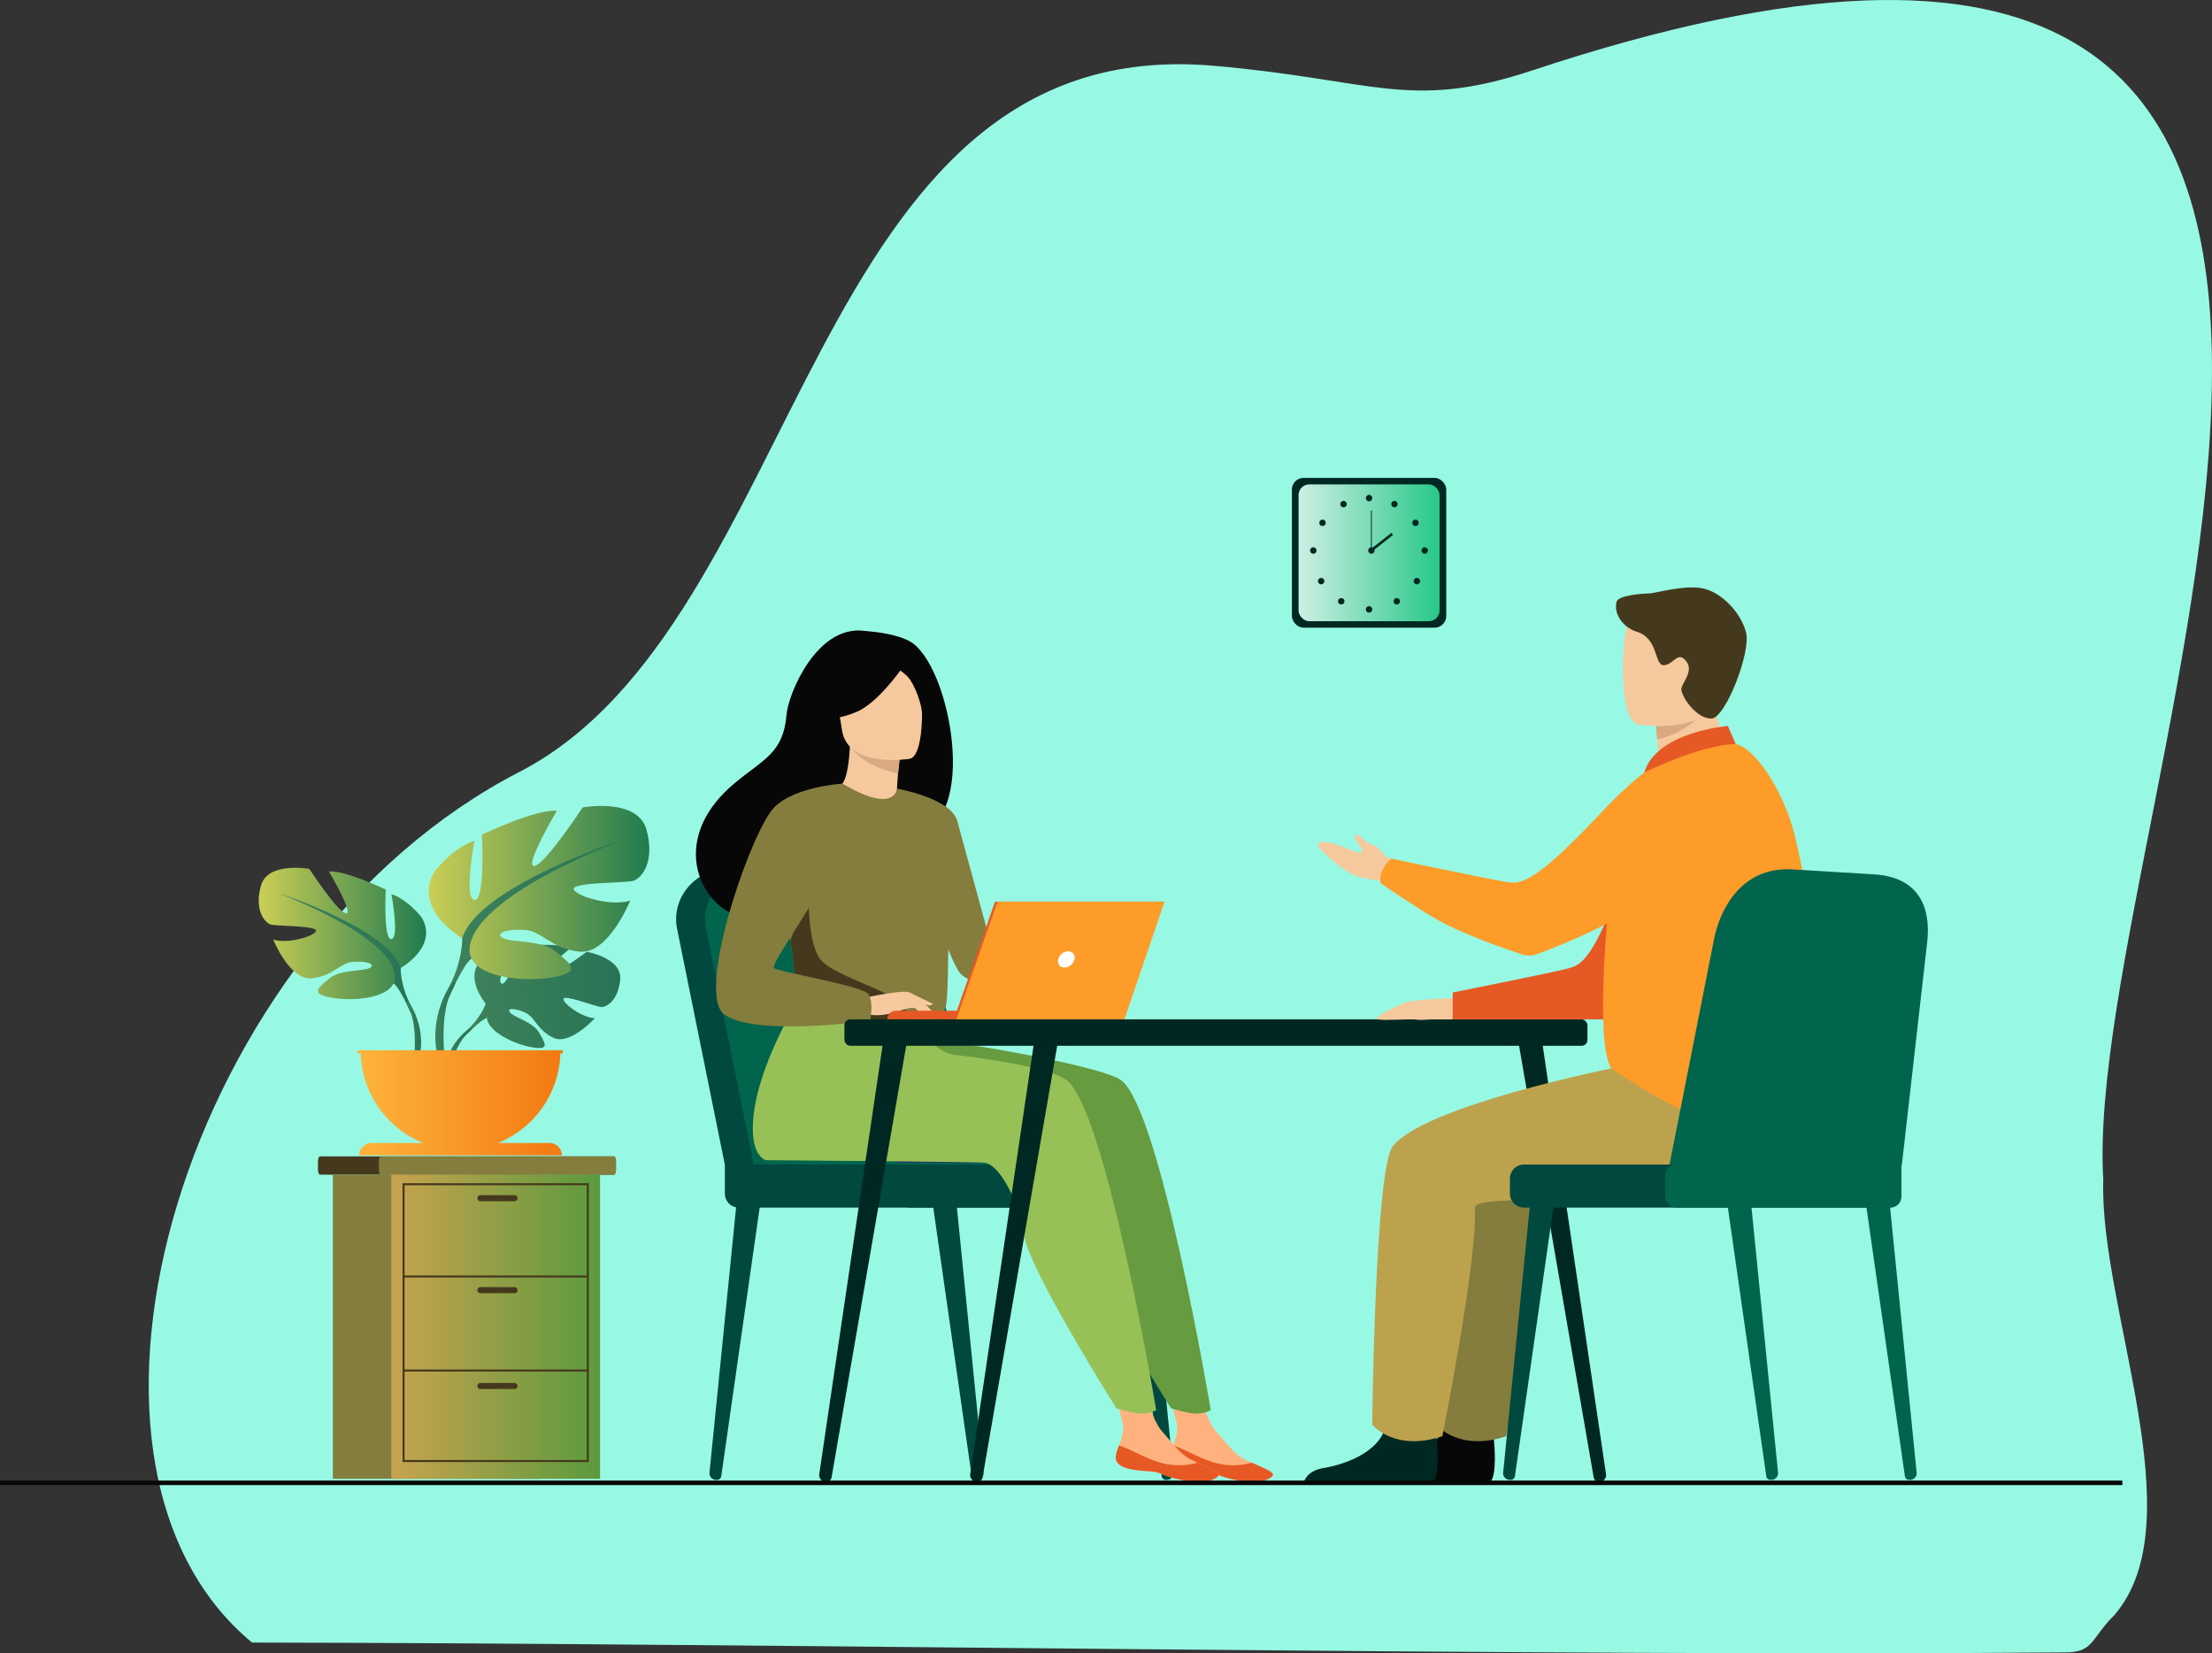 <svg xmlns="http://www.w3.org/2000/svg" xmlns:xlink="http://www.w3.org/1999/xlink" viewBox="0 0 2922.42 2184"><rect x="0" y="0" width="2922.42" height="2184" fill="#333333" stroke="none"/><defs><style>.cls-1{fill:#97f9e3;}.cls-2{fill:url(#Безымянный_градиент_13);}.cls-3{fill:url(#Безымянный_градиент_13-2);}.cls-4{fill:url(#Безымянный_градиент_13-3);}.cls-5{fill:url(#Безымянный_градиент_6);}.cls-6{fill:url(#Безымянный_градиент_13-4);}.cls-7{fill:url(#Безымянный_градиент_13-5);}.cls-8{fill:url(#Безымянный_градиент_6-2);}.cls-9{fill:url(#Безымянный_градиент_13-6);}.cls-10{fill:url(#Безымянный_градиент_13-7);}.cls-11{fill:url(#Безымянный_градиент_4);}.cls-12{fill:url(#Безымянный_градиент_4-2);}.cls-13{fill:url(#Безымянный_градиент_4-3);}.cls-14{fill:#01483f;}.cls-15{fill:#01644c;}.cls-16{fill:#45391d;}.cls-17{fill:#847d3d;}.cls-18{fill:url(#Безымянный_градиент_8);}.cls-19{fill:#002822;}.cls-20{fill:url(#Безымянный_градиент_16);}.cls-21{fill:#233862;}.cls-22{fill:#ffb27d;}.cls-23{fill:#e65924;}.cls-24{fill:#679b40;}.cls-25{fill:#97c157;}.cls-26{fill:#070707;}.cls-27{fill:#f5c99d;}.cls-28{fill:#d8a982;}.cls-29{fill:#fd9c28;}.cls-30{fill:#fff;}.cls-31{fill:#bda24d;}</style><linearGradient id="Безымянный_градиент_13" x1="626.85" y1="1316.29" x2="819.48" y2="1316.29" gradientUnits="userSpaceOnUse"><stop offset="0" stop-color="#3e815b"/><stop offset="1" stop-color="#277455"/></linearGradient><linearGradient id="Безымянный_градиент_13-2" x1="613.54" y1="1331.85" x2="796.46" y2="1331.85" xlink:href="#Безымянный_градиент_13"/><linearGradient id="Безымянный_градиент_13-3" x1="587.42" y1="1387.96" x2="623.66" y2="1387.96" xlink:href="#Безымянный_градиент_13"/><linearGradient id="Безымянный_градиент_6" x1="341.83" y1="1233.12" x2="562.98" y2="1233.12" gradientUnits="userSpaceOnUse"><stop offset="0" stop-color="#cbce55"/><stop offset="1" stop-color="#217b4f"/></linearGradient><linearGradient id="Безымянный_градиент_13-4" x1="369.85" y1="1259.64" x2="543" y2="1259.64" xlink:href="#Безымянный_градиент_13"/><linearGradient id="Безымянный_градиент_13-5" x1="536.16" y1="1362.48" x2="556.37" y2="1362.48" xlink:href="#Безымянный_градиент_13"/><linearGradient id="Безымянный_градиент_6-2" x1="566.4" y1="1179.12" x2="857.92" y2="1179.12" xlink:href="#Безымянный_градиент_6"/><linearGradient id="Безымянный_градиент_13-6" x1="592.74" y1="1214.08" x2="820.99" y2="1214.08" xlink:href="#Безымянный_градиент_13"/><linearGradient id="Безымянный_градиент_13-7" x1="575.11" y1="1349.64" x2="601.75" y2="1349.64" xlink:href="#Безымянный_градиент_13"/><linearGradient id="Безымянный_градиент_4" x1="476.42" y1="1453.48" x2="740.46" y2="1453.48" gradientUnits="userSpaceOnUse"><stop offset="0" stop-color="#fdb43c"/><stop offset="1" stop-color="#f47a11"/></linearGradient><linearGradient id="Безымянный_градиент_4-2" x1="474.6" y1="1518.06" x2="742.28" y2="1518.06" xlink:href="#Безымянный_градиент_4"/><linearGradient id="Безымянный_градиент_4-3" x1="472.08" y1="1389.49" x2="743.46" y2="1389.49" xlink:href="#Безымянный_градиент_4"/><linearGradient id="Безымянный_градиент_8" x1="517.04" y1="1752.66" x2="792.75" y2="1752.66" gradientUnits="userSpaceOnUse"><stop offset="0" stop-color="#c8a34e"/><stop offset="1" stop-color="#5b9a3e"/></linearGradient><linearGradient id="Безымянный_градиент_16" x1="1715.64" y1="730.24" x2="1901.91" y2="730.24" gradientUnits="userSpaceOnUse"><stop offset="0" stop-color="#ceefe5"/><stop offset="1" stop-color="#27c888"/></linearGradient></defs><g id="Layer_2" data-name="Layer 2"><g id="Слой_1" data-name="Слой 1"><path class="cls-1" d="M2778.78,1558.2c-5.53,168.81,122.24,451.2,14.47,575.54-31.47,31.18-26.5,49.16-65.25,49.11-685.78,5.79-1705.14-12.11-2395-13-292.84-242.69-86.62-923.28,353-1150,382-197,376.68-979.64,917-933,213.2,18.41,258.93,60.09,422,6C3442-377.15,2749.18,1065.15,2778.78,1558.2Z"/><path class="cls-2" d="M641.74,1325.88s-32.14-37.49-2-61.31c0,0,22-13.34,40-12.25,0,0-25.45,42.68-17.21,46.92s24.93-49.6,24.93-49.6,50.13-4.86,66.26,2.89c0,0-42.86,35.07-33.83,37.16s55.31-32.34,55.31-32.34,46.66,7.94,44.17,36.41-18.56,37.25-25.63,36.49-48.4-16.53-49.3-10.74,24,24.71,41.41,25.59c0,0-32.9,36.28-54.76,25.81s-23.73-27.07-37.36-33.29-25.26-6.21-19.63.14,30.29,12.52,38.08,26.3,14.79,23.09-7.83,19.68-59.39-20-61-38.9Z"/><path class="cls-3" d="M796.46,1294.52s-126.73-4.88-154.72,31.36c0,0-6.19,18.54-25.23,35.42l-3,8.09s22-23.15,29.82-24.55C643.36,1344.84,631.07,1299.94,796.46,1294.52Z"/><path class="cls-4" d="M616.51,1361.3s-27.2,20.12-29.09,56.06l4.94.44s8.68-37.16,24.39-51.7S616.51,1361.3,616.51,1361.3Z"/><path class="cls-5" d="M529.37,1278.73s51.13-28.63,27.27-67.49c0,0-19.09-23.86-39.54-30,0,0,10.9,58,0,59.31s-7.5-65.44-7.5-65.44-53.86-25.91-75-23.86c0,0,33.4,56.58,22.5,55.22s-48.4-58.63-48.4-58.63-55.22-10.23-64.09,22.5,5.46,49.08,13.64,51.12,60.67,1.37,59.31,8.18-36.81,17.73-56.58,11.59c0,0,21.81,53.86,50.44,51.13s37.5-20.45,55.22-21.81,30.68,3.41,21.82,8.18-38.86,1.56-53.18,13.73-25.9,19.67.68,25.12,74.31,2.05,83.85-18.4Z"/><path class="cls-6" d="M369.85,1180.56s143.16,46.36,159.52,98.17c0,0-.68,23.18,13.63,49.76v10.23s-15-34.77-23.18-39.54C519.82,1299.18,551.86,1254.19,369.85,1180.56Z"/><path class="cls-7" d="M543,1328.49s22.08,33.53,9.49,74.34l-5.68-1.53s5.52-45-6-67.55S543,1328.49,543,1328.49Z"/><path class="cls-8" d="M610.71,1239.24s-67.4-37.74-36-89c0,0,25.17-31.45,52.12-39.54,0,0-14.37,76.38,0,78.18s9.89-86.27,9.89-86.27,71-34.15,98.85-31.45c0,0-44,74.58-29.66,72.79s63.8-77.28,63.8-77.28,72.79-13.48,84.47,29.65-7.18,64.7-18,67.4-80,1.79-78.18,10.78,48.53,23.36,74.59,15.28c0,0-28.76,71-66.5,67.39s-49.42-27-72.79-28.75-40.44,4.49-28.75,10.78,51.22,2.06,70.09,18.1,34.15,25.93-.9,33.12-98,2.7-110.53-24.26Z"/><path class="cls-9" d="M821,1109.84S632.28,1171,610.71,1239.24c0,0,.9,30.55-18,65.6v13.48s19.77-45.83,30.55-52.12C623.29,1266.2,581.05,1206.89,821,1109.84Z"/><path class="cls-10" d="M592.74,1304.84s-29.11,44.19-12.51,98l7.48-2s-7.27-59.26,8-89.06S592.74,1304.84,592.74,1304.84Z"/><path class="cls-11" d="M608.44,1519.49a132,132,0,0,0,132-132h-264A132,132,0,0,0,608.44,1519.49Z"/><path class="cls-12" d="M742.28,1526.2H474.6a16.28,16.28,0,0,1,16.28-16.28H726a16.28,16.28,0,0,1,16.29,16.28Z"/><rect class="cls-13" x="472.08" y="1387.47" width="271.38" height="4.05"/><path class="cls-14" d="M1289.66,1955h.65c5.34-.1,9.46-4.46,9-9.47l-35.58-355.4-31.06,2.77,51.1,357.31A5.78,5.78,0,0,0,1289.66,1955Z"/><path class="cls-14" d="M947,1955h-.66c-5.33-.1-9.45-4.46-9-9.47L973,1590.07l31,2.77-51.1,357.31A5.77,5.77,0,0,1,947,1955Z"/><path class="cls-14" d="M1540.72,1955h.65c5.33-.1,9.45-4.46,9-9.47l-35.59-355.4-31,2.77,51.1,357.31A5.78,5.78,0,0,0,1540.72,1955Z"/><path class="cls-14" d="M957.59,1538.37l-63.16-311.94c-8.11-42.24,26.89-80.86,72.33-79.82l121.82,2.78a96.24,96.24,0,0,1,90.25,69.47l92.42,319.51Z"/><path class="cls-15" d="M995.81,1538.37l-63.17-311.94c-8.11-42.24,26.89-80.86,72.33-79.82l121.83,2.78a96.23,96.23,0,0,1,90.24,69.47l92.42,319.51Z"/><path class="cls-14" d="M976.17,1538.37h480a18.58,18.58,0,0,1,18.58,18.58v38.31a0,0,0,0,1,0,0H976.17a18.58,18.58,0,0,1-18.58-18.58V1557A18.58,18.58,0,0,1,976.17,1538.37Z" transform="translate(2432.38 3133.63) rotate(180)"/><rect class="cls-14" x="1187.2" y="1538.37" width="335.62" height="56.89" rx="14.97" transform="translate(2710.02 3133.63) rotate(180)"/><path class="cls-16" d="M813.78,1534.31V1545c0,3.73-1.21,6.77-2.68,6.77H422.74c-1.47,0-2.68-3-2.68-6.77v-10.64c0-3.72,1.21-6.77,2.68-6.77H811.1C812.57,1527.54,813.78,1530.59,813.78,1534.31Z"/><path class="cls-17" d="M813.78,1534.31V1545c0,3.73-1.11,6.77-2.46,6.77H503c-1.35,0-2.45-3-2.45-6.77v-10.64c0-3.72,1.1-6.77,2.45-6.77H811.32C812.67,1527.54,813.78,1530.59,813.78,1534.31Z"/><rect class="cls-17" x="439.77" y="1551.72" width="275.71" height="401.87"/><rect class="cls-18" x="517.04" y="1551.72" width="275.71" height="401.87"/><path class="cls-16" d="M777.94,1931.4H531.86V1563.07H777.94Zm-243.43-2.66H775.28v-363H534.51Z"/><rect class="cls-16" x="533.18" y="1684.92" width="243.43" height="2.66"/><rect class="cls-16" x="533.18" y="1809.14" width="243.43" height="2.66"/><path class="cls-16" d="M679.84,1586.83H634.67a4,4,0,0,1-4-4h0a4,4,0,0,1,4-4h45.17a4,4,0,0,1,4,4h0A4,4,0,0,1,679.84,1586.83Z"/><path class="cls-16" d="M679.84,1708.3H634.67a4,4,0,0,1-4-4h0a4,4,0,0,1,4-4h45.17a4,4,0,0,1,4,4h0A4,4,0,0,1,679.84,1708.3Z"/><path class="cls-16" d="M679.84,1834.93H634.67a4,4,0,0,1-4-4h0a4,4,0,0,1,4-4h45.17a4,4,0,0,1,4,4h0A4,4,0,0,1,679.84,1834.93Z"/><rect class="cls-19" x="1706.81" y="631.31" width="203.94" height="197.85" rx="15.39"/><rect class="cls-20" x="1715.64" y="639.88" width="186.27" height="180.71" rx="14.06"/><path class="cls-19" d="M1804.55,657.94a4.23,4.23,0,1,1,4.22,4.22A4.22,4.22,0,0,1,1804.55,657.94Z"/><path class="cls-19" d="M1838.64,663.91a4.22,4.22,0,1,1,1.64,5.74A4.22,4.22,0,0,1,1838.64,663.91Z"/><path class="cls-19" d="M1867.84,687.11a4.22,4.22,0,1,1-1.26,5.84A4.23,4.23,0,0,1,1867.84,687.11Z"/><path class="cls-19" d="M1882.31,723a4.23,4.23,0,1,1-4.23,4.23A4.22,4.22,0,0,1,1882.31,723Z"/><path class="cls-19" d="M1874.92,764.7a4.22,4.22,0,1,1-6,0A4.22,4.22,0,0,1,1874.92,764.7Z"/><path class="cls-19" d="M1848.39,791.29a4.22,4.22,0,1,1-6,0A4.23,4.23,0,0,1,1848.39,791.29Z"/><path class="cls-19" d="M1804.55,805a4.23,4.23,0,1,1,4.22,4.23A4.22,4.22,0,0,1,1804.55,805Z"/><path class="cls-19" d="M1778.78,663.91a4.23,4.23,0,1,0-1.64,5.74A4.23,4.23,0,0,0,1778.78,663.91Z"/><path class="cls-19" d="M1749.57,687.11a4.22,4.22,0,1,0,1.26,5.84A4.23,4.23,0,0,0,1749.57,687.11Z"/><path class="cls-19" d="M1735.11,723a4.23,4.23,0,1,0,4.22,4.23A4.23,4.23,0,0,0,1735.11,723Z"/><path class="cls-19" d="M1742.49,764.7a4.22,4.22,0,1,0,6,0A4.22,4.22,0,0,0,1742.49,764.7Z"/><circle class="cls-19" cx="1772.01" cy="794.28" r="4.22"/><path class="cls-19" d="M1807.64,727.25a4.22,4.22,0,1,1,4.22,4.22A4.22,4.22,0,0,1,1807.64,727.25Z"/><rect class="cls-19" x="1811.28" y="674.47" width="1.15" height="52.77"/><rect class="cls-19" x="1807.53" y="714.46" width="35.57" height="3.46" transform="translate(-52.67 1280) rotate(-38.13)"/><path class="cls-21" d="M1377.48,1473.09c-26.08,45.38-58.87,62.9-58.87,62.9H1182.17S1397.37,1438.47,1377.48,1473.09Z"/><path class="cls-22" d="M1545.76,1924c-1.48,14.31,18.44,18,41.53,19.41s16.06,6.05,47.66,12.13,44.38-2.46,46.72-6.71c2.08-3.77-12.58-9.87-28.19-16.74-2-.86-3.94-1.75-5.9-2.63-17.58-8-27.31-23.9-40.92-38.73-12.89-14-24.79-58.7-24.79-58.7l-42.93-9.65s11.65,40.2,15.66,57.36c2.36,10.09-1.4,21.3-4.73,29.82C1548.08,1914.16,1546.27,1918.91,1545.76,1924Z"/><path class="cls-23" d="M1587.29,1943.37c23.09,1.4,16.06,6.05,47.66,12.13s44.38-2.46,46.72-6.71c2.08-3.77-12.58-9.87-28.19-16.74l-.25.26a90.19,90.19,0,0,1-48,.06c-20.88-5.91-41-18.65-55.39-22.85-1.79,4.64-3.6,9.39-4.11,14.44C1544.28,1938.27,1564.2,1942,1587.29,1943.37Z"/><path class="cls-24" d="M1480.72,1426.6c-23.1-16.22-175.9-45.13-253.88-53.5l-86.19-74.82s-73.36,108.67-73.94,191.79c-.27,38.76,17.58,42.61,17.58,42.62s276.3,2,288.41,3.3c19.82,2,46,51.43,52.51,96.41S1547,1860.33,1547,1860.33s24,7.7,35.14,7.05c12-.71,17.48-4.71,17.48-4.71S1532.81,1463.18,1480.72,1426.6Z"/><path class="cls-22" d="M1474.29,1924c-1.47,14.31,18.44,18,41.53,19.41s16.06,6.05,47.66,12.13,44.39-2.46,46.72-6.71c2.09-3.77-12.57-9.87-28.19-16.74-2-.86-3.93-1.75-5.9-2.63-17.57-8-27.31-23.9-40.92-38.73-12.89-14-24.79-58.7-24.79-58.7l-42.93-9.65s11.65,40.2,15.66,57.36c2.36,10.09-1.4,21.3-4.72,29.82C1476.62,1914.16,1474.81,1918.91,1474.29,1924Z"/><path class="cls-23" d="M1515.82,1943.37c23.1,1.4,16.06,6.05,47.66,12.13s44.39-2.46,46.72-6.71c2.09-3.77-12.57-9.87-28.19-16.74l-.25.26a90.16,90.16,0,0,1-48,.06c-20.89-5.91-41-18.65-55.39-22.85-1.79,4.64-3.6,9.39-4.12,14.44C1472.82,1938.27,1492.73,1942,1515.82,1943.37Z"/><path class="cls-25" d="M1408.62,1426.6c-20.07-14.09-80.42-25-147-33.12a44.83,44.83,0,0,1-38-33.64h0l-155-61.56S995.19,1407,994.61,1490.07c-.27,38.76,17.58,42.61,17.58,42.62s276.3,2,288.41,3.3c19.82,2,46,51.43,52.51,96.41s121.75,227.93,121.75,227.93,24,7.7,35.14,7.05c12-.71,17.48-4.71,17.48-4.71S1460.71,1463.18,1408.62,1426.6Z"/><path class="cls-26" d="M1201.25,846.82c-21.3-11.18-53.7-12.69-59-13.4-63-8.47-100.91,83.07-103.14,110.81-4.11,51.12-31.16,58.92-69.23,90.93-76.33,64.2-53.94,138.8-12.21,166.52,25,16.63,69.19,0,69.19,0,.62.44,120.71-67.14,179.91-99.73C1295.56,1089.33,1255.52,875.32,1201.25,846.82Z"/><path class="cls-27" d="M1188.11,1070.46c.28.14-28,13-48.4,6.25-19.19-6.32-36.1-35.22-35.83-35.26,8.33-1.21,16.8-9.43,19.17-58.14l3.69.93,62,15.68s-2.45,19.66-3.46,38.24C1184.45,1053.76,1184.63,1068.61,1188.11,1070.46Z"/><path class="cls-28" d="M1188.77,999.92s0,4.05-2.32,22.33c-35.08-8.85-50.55-20.48-61.46-33.8Z"/><path class="cls-27" d="M1202,1002.4s-82,13.35-89.57-37.86-23.19-84,28.87-94.68,65.13,7.35,71.8,23.84S1223.15,997.6,1202,1002.4Z"/><path class="cls-26" d="M1202.08,867.72s-37.25,58.8-70.5,72.73-49.6,6.86-49.6,6.86a140,140,0,0,0,19.07-53.75,25.2,25.2,0,0,1,15.58-20.26C1140.49,863.74,1186.66,848.67,1202.08,867.72Z"/><path class="cls-26" d="M1169.36,873.4s21.84,11.2,30.83,21.69c8.68,10.12,18.7,37.59,18,49.93,0,0,10.77-59.12-11.66-79.45C1182.72,844,1169.36,873.4,1169.36,873.4Z"/><path class="cls-17" d="M1253.74,1195.58c-2.49,166.74-.68,131.9-18.92,147.72-4.4,3.81-16.75,6.08-33,7.16-51.13,3.39-141-5-144.43-14.48-11.79-32.7-3.46-42.86-13.3-92.91-1-5.32-2.3-11.09-3.79-17.36-8.2-34.38-16.19-46.08,12.92-101.31,26.39-50,57.43-90.68,59.9-89.21,69.64,41.34,72,6.69,72,6.69S1255,1114.24,1253.74,1195.58Z"/><path class="cls-17" d="M1185.12,1041.88s71.27,12.08,79.69,42.93S1322.74,1297,1322.74,1297s-36.43,6.55-53.26-10.28-58.55-156.13-58.55-156.13Z"/><path class="cls-16" d="M1201.8,1350.46c-51.13,3.39-141-5-144.43-14.48-11.79-32.7-3.46-42.86-13.3-92.91l24.66-69.44s-4.08,77.32,18.73,97.66,93.37,39.27,104.45,56.26C1197.26,1335.71,1200.78,1343.89,1201.8,1350.46Z"/><path class="cls-27" d="M1143.22,1317.93s50.44-11.23,58.58-6.75,28,20.78,30.52,26.45-18.12-4.31-24.82-6.11c-4.34-1.16-15.77,2.81-21.43,4.7-23.8,7.93-38.39,3.85-38.39,3.85Z"/><path class="cls-17" d="M1113.1,1035.19s-71.39,4.17-94.84,36.87c-33,46-98.48,242.23-61,268.4,42.26,29.46,192.33,7.71,192.33,7.71s5-23.35-2-34.64-119.87-29.53-125.08-34.74,65.15-101.63,65.15-117.26S1113.1,1035.19,1113.1,1035.19Z"/><path class="cls-27" d="M1204.25,1325.22s10.56,13.63,14,15.26a10.29,10.29,0,0,0,5.7,1.22l-7.12-12.82Z"/><path class="cls-27" d="M1201.8,1311.18l30.73,14.92s-1.3,2.14-5.09,2-13.33-3.67-13.33-3.67Z"/><path class="cls-23" d="M1315,1346.55H1172.28a11.38,11.38,0,0,1,11.38-11.37H1315Z"/><polygon class="cls-23" points="1314.59 1191.12 1535.25 1191.12 1482.32 1346.55 1260.23 1346.55 1314.59 1191.12"/><polygon class="cls-29" points="1538.5 1191.12 1485.57 1346.55 1263.48 1346.55 1317.84 1191.12 1538.5 1191.12"/><path class="cls-30" d="M1419.53,1267.4c-1.37,5.94-7.29,10.75-13.23,10.75s-9.64-4.81-8.27-10.75,7.29-10.76,13.23-10.76S1420.9,1261.46,1419.53,1267.4Z"/><rect class="cls-19" x="1115.59" y="1346.55" width="981.7" height="34.97" rx="7.77"/><path class="cls-19" d="M2113.6,1957.56l.42-.06a8.87,8.87,0,0,0,7.83-9.87l-86.17-583.29-31.54.91,101.38,586.44A7.27,7.27,0,0,0,2113.6,1957.56Z"/><path class="cls-19" d="M1090.57,1957.56l-.41-.06a8.88,8.88,0,0,1-7.84-9.87l86.17-583.29,31.55.91-101.39,586.44A7.26,7.26,0,0,1,1090.57,1957.56Z"/><path class="cls-19" d="M1290.06,1957.56l-.42-.06a8.87,8.87,0,0,1-7.83-9.87L1368,1364.34l31.54.91-101.38,586.44A7.27,7.27,0,0,1,1290.06,1957.56Z"/><path class="cls-26" d="M1798.42,1957.08h171c8.22-10,5.19-47.07,3.95-59.16-.26-2.43-.44-3.85-.44-3.85s-58.39-46.71-66.41-10.94c-.24,1.12-.54,2.21-.86,3.29-10.11,33.45-55.43,48.66-81.6,52.89C1807,1942.07,1800.75,1950.92,1798.42,1957.08Z"/><path class="cls-17" d="M2265,1401.47c-6.17,0-292.9,53.83-340.33,112.54-23.69,29.33-27.21,368-27.21,368s29.31,36.35,92.61,15.24c0,0,46.42-231.74,43-302-1-19.43,195.91-2.81,231.94-12.13s124.06-87.71,104.67-125.89S2265,1401.47,2265,1401.47Z"/><path class="cls-27" d="M1925.9,1318.53s-57.84.78-71.51,6.64-41.43,19.32-34,21.38,42.85-.85,50.51.32,17.1-.32,21.79-.32h26.56Z"/><path class="cls-27" d="M1858.28,1179.73s-19.72-14.09-38.87-16.83c-10.92-1.56-21.54-3.5-28-5.76-17.67-6.23-53-38-50.35-41.75,8.57-12,49.85,13.34,57.05,10.63s-13.85-17.69-6.52-23c3.82-2.75,12.77,11,20.08,12.41,9.89,1.88,17.63,15.85,20.6,16.58,5.8,1.42,31.19,20.3,31.19,20.3Z"/><path class="cls-23" d="M2236.44,1015.18s-44,13.64-87.4,133.09-59.85,125.9-75.62,130.59-154.17,32.24-154.17,32.24v35.45H2132.5s80-76.06,103.94-127.27S2236.44,1015.18,2236.44,1015.18Z"/><path class="cls-19" d="M1722.85,1957.08h171c8.22-10,5.19-47.07,3.94-59.16-.25-2.43-.43-3.85-.43-3.85s-58.39-46.71-66.41-10.94c-.24,1.12-.54,2.21-.86,3.29-10.11,33.45-55.43,48.66-81.61,52.89C1731.47,1942.07,1725.18,1950.92,1722.85,1957.08Z"/><path class="cls-31" d="M2180.51,1401.47c-6.18,0-292.91,53.83-340.33,112.54-23.7,29.33-27.22,368-27.22,368s29.32,36.35,92.62,15.24c0,0,46.42-231.74,43-302-1-19.43,195.9-2.81,231.94-12.13s124.06-87.71,104.66-125.89S2180.51,1401.47,2180.51,1401.47Z"/><path class="cls-27" d="M2198.45,1053c20.63-1.7,42.25-7.2,60.94-13.26,23.37-7.59,42.2-18.67,30.07-40-11.19-19.68-29.29-63.65-28.07-100.08l-43.48,35-29.53,23.8s.12,14,3.35,38.62c.59,4.48,1.28,9.32,2.1,14.49a10.56,10.56,0,0,1-4.86,10.58l-.67.41C2173.62,1031.83,2181.17,1054.46,2198.45,1053Z"/><path class="cls-28" d="M2188.38,952.72s-1.51,5.09,1.09,23.9c26.32-4.29,50.94-25.29,50.94-25.29-13.41-3.68-18.28-18.17-28.27-16.82Z"/><path class="cls-27" d="M2164,957s101.28,16.82,110.78-46.41,29-103.65-35.28-117.06-80.48,8.82-88.79,29.15S2137.93,951,2164,957Z"/><path class="cls-16" d="M2135.85,794.71c-4.35,15.22,7.29,33.77,26.83,39.88,29,9.06,22.59,44.64,35.64,44.15s18.32-20.45,30-4.49c9.94,13.6-8.28,29.73-7,37.2,2.16,12.8,22.22,39,40.3,37.7s51.92-87.25,45.16-113.84-33.84-54.62-59.46-58.49-61.2,7.2-69.42,7.2S2138.2,786.48,2135.85,794.71Z"/><path class="cls-29" d="M2371,1102.94c-14.63-58.92-55.09-120.75-82.45-120.69-46.62.09-113.63,12.39-140.69,79.13-19.92,49.16-46.5,331.94-16.46,352,68.67,46,227.85,139.83,256.13,44.12C2413.45,1369.86,2396.42,1205.2,2371,1102.94Z"/><path class="cls-29" d="M2257.79,1044.31a55.21,55.21,0,0,0-85.44-23.8c-15.82,12.31-35.2,29.84-58.6,54.76-87,92.64-104.67,92.06-121,90.15s-154.38-31.21-154.38-31.21a41.7,41.7,0,0,0-11.23,13.64c-5.56,11.26-2.76,18.93-2.76,18.93-5.41-3.49,48.93,34,76,48.9,35.72,19.72,89.54,38.21,111,45.23a28.69,28.69,0,0,0,18.64-.27c31.82-11.47,138.67-53.26,225.65-125.78C2278.54,1115.76,2270.12,1076.38,2257.79,1044.31Z"/><path class="cls-23" d="M2293.25,982.81,2282.7,959s-94.47,7.7-110.35,61.47C2172.35,1020.51,2245.58,984,2293.25,982.81Z"/><path class="cls-15" d="M2522.61,1955h.66c5.33-.1,9.45-4.46,8.95-9.47l-35.59-355.4-31.05,2.77,51.1,357.31A5.77,5.77,0,0,0,2522.61,1955Z"/><path class="cls-15" d="M2339.45,1955h.65c5.33-.1,9.45-4.46,9-9.47l-35.59-355.4-31.05,2.77,51.1,357.31A5.78,5.78,0,0,0,2339.45,1955Z"/><path class="cls-14" d="M1995.57,1955h-.65c-5.33-.1-9.45-4.46-9-9.47l35.59-355.4,31.05,2.77-51.1,357.31A5.78,5.78,0,0,1,1995.57,1955Z"/><path class="cls-15" d="M2512.56,1539.72l33.77-296.83c4.43-42.78-9.88-84.67-71.61-87.91l-108.6-6.61c-64.36-2.66-93.42,50.91-101.57,92.15l-64.47,326.3Z"/><path class="cls-14" d="M2013.4,1538.37H2512a0,0,0,0,1,0,0v38.31a18.58,18.58,0,0,1-18.58,18.58h-480a18.58,18.58,0,0,1-18.58-18.58V1557A18.58,18.58,0,0,1,2013.4,1538.37Z"/><path class="cls-15" d="M2214.51,1538.37H2512a0,0,0,0,1,0,0v42.46a14.43,14.43,0,0,1-14.43,14.43H2214.51a14.43,14.43,0,0,1-14.43-14.43v-28A14.43,14.43,0,0,1,2214.51,1538.37Z"/><rect class="cls-26" y="1955.85" width="2804" height="6"/></g></g></svg>